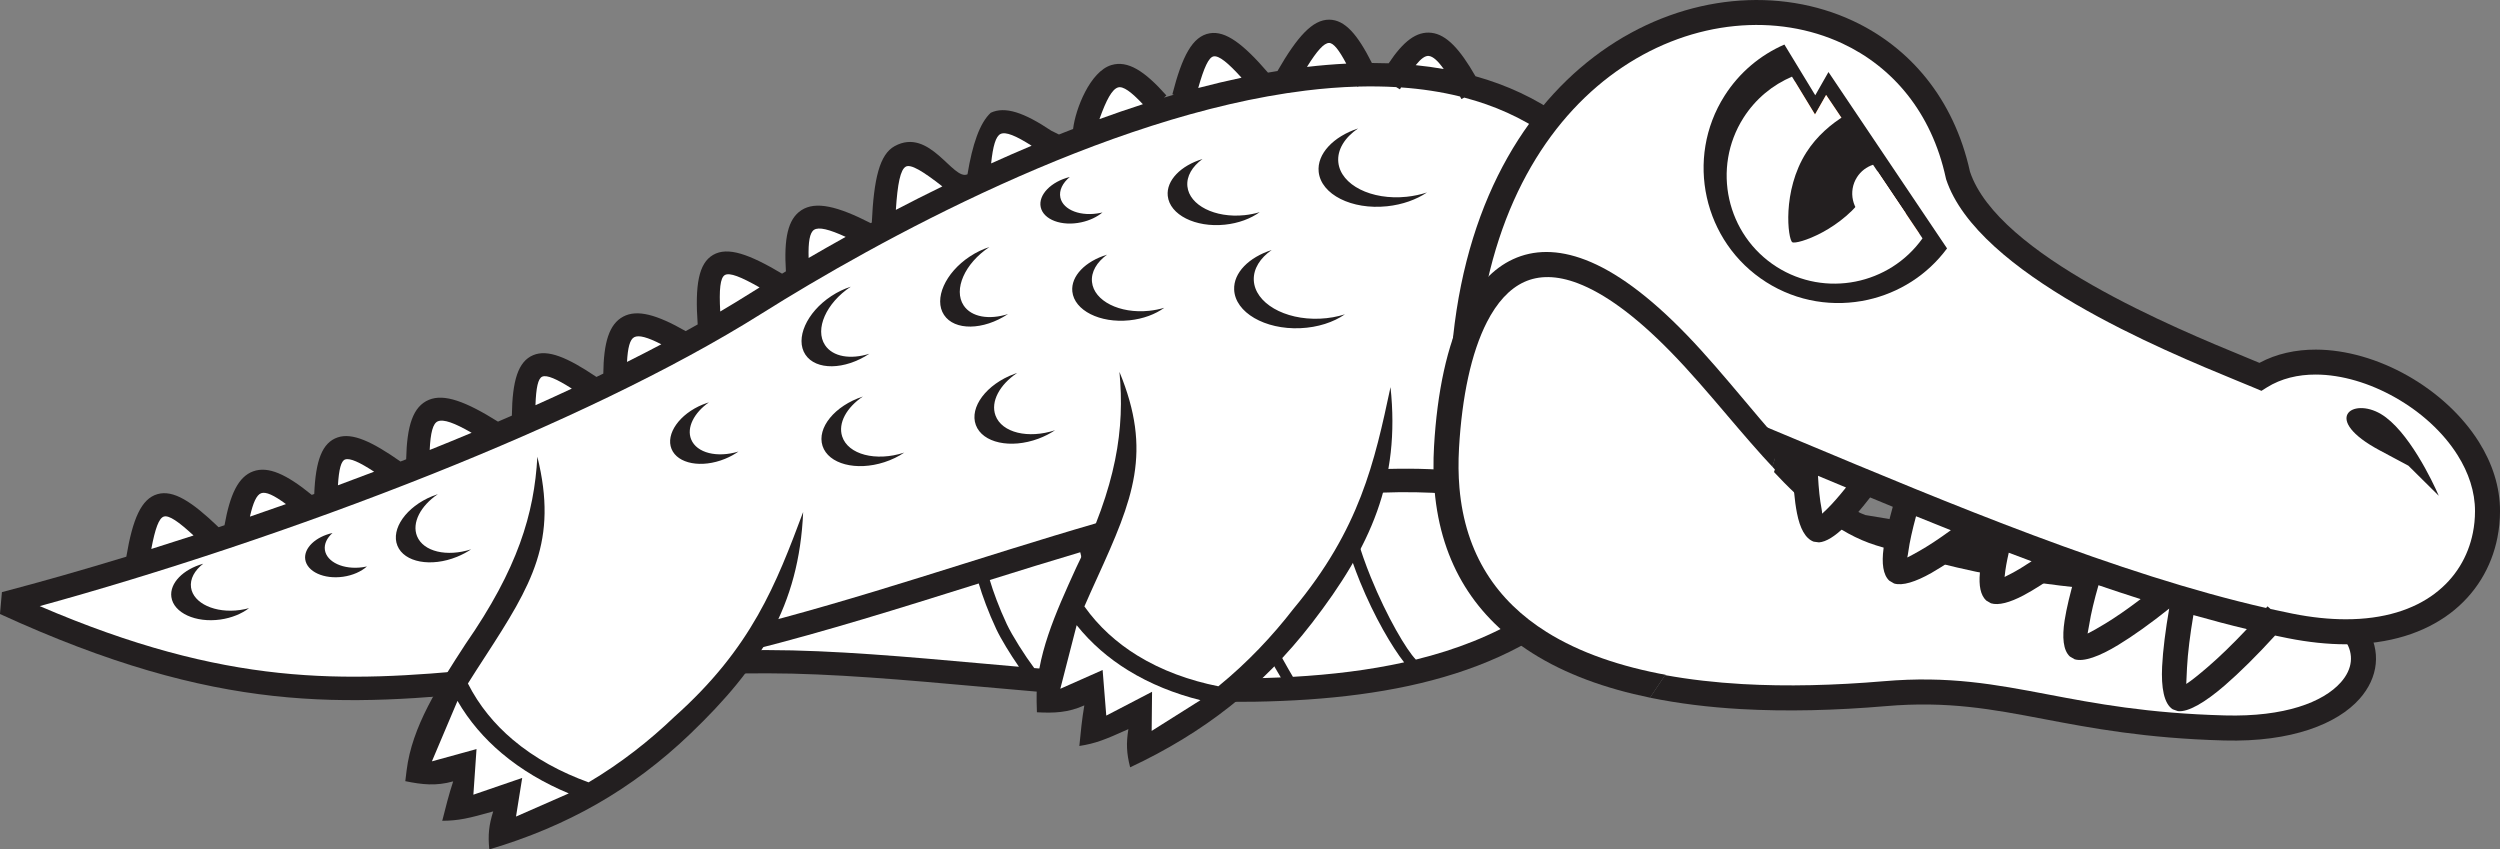 <?xml version="1.0" encoding="UTF-8" standalone="no"?>
<!-- Created with Inkscape (http://www.inkscape.org/) -->

<svg
   xmlns:dc="http://purl.org/dc/elements/1.1/"
   xmlns:cc="http://creativecommons.org/ns#"
   xmlns:rdf="http://www.w3.org/1999/02/22-rdf-syntax-ns#"
   xmlns:svg="http://www.w3.org/2000/svg"
   xmlns="http://www.w3.org/2000/svg"
   version="1.1"
   width="229.184"
   height="77.866"
   id="svg2"
   xml:space="preserve"><rect width="100%" height="100%" fill="#808080" stroke="none"/><defs
     id="defs6" /><g
     transform="matrix(1.25,0,0,-1.25,-96.412,885.31)"
     id="g10"><g
       id="g4213"><path
         d="m 250.694,662.221 c -0.691,1.086 -1.931,2.06 -3.717,2.737 0,0 -33.049,5.518 -33.049,5.518 -1.795,0.642 -4.221,3.078 -6.277,5.389 -1.812,-6.88 -5.631,-13.077 -9.512,-18.784 2.092,-0.43 4.324,-0.703 6.66,-0.836 3.367,-0.191 6.954,-0.098 10.637,0.216 4.557,0.39 7.801,-0.228 11.577,-0.946 3.509,-0.667 7.462,-1.417 13.238,-1.573 4.966,-0.133 8.302,1.228 9.921,3.048 0.699,0.787 1.098,1.663 1.19,2.558 0.094,0.91 -0.128,1.825 -0.669,2.674 z"
         id="path422"
         style="fill:#231f20;fill-opacity:1;fill-rule:nonzero;stroke:none" /><path
         d="m 249.151,661.234 c -0.836,1.312 -2.889,2.42 -6.213,2.762 -2.746,0.282 -5.156,0.467 -7.402,0.639 -6.846,0.524 -12.163,0.931 -20.818,3.617 -2.807,0.871 -5.283,3.003 -7.668,5.566 -1.764,-5.424 -4.7,-10.417 -7.799,-15.083 1.787,-0.327 3.68,-0.542 5.656,-0.656 3.285,-0.188 6.785,-0.096 10.377,0.209 4.789,0.409 8.153,-0.231 12.071,-0.976 3.413,-0.649 7.259,-1.38 12.946,-1.533 4.373,-0.118 7.207,0.969 8.502,2.426 0.434,0.487 0.679,1.009 0.732,1.526 0.053,0.503 -0.076,1.018 -0.385,1.501 z"
         id="path424"
         style="fill:#ffffff;fill-opacity:1;fill-rule:nonzero;stroke:none" /><path
         d="m 185.339,702.656 c -1.147,2.006 -2.133,3.054 -3.222,3.185 -1.103,0.132 -2.069,-0.626 -3.144,-2.236 -0.407,0.015 -0.816,0.022 -1.23,0.023 -1.055,2.098 -1.979,3.17 -3.131,3.177 0,0 -0.004,0 -0.004,0 -1.213,0.006 -2.332,-1.233 -3.79,-3.766 -0.231,-0.037 -0.465,-0.077 -0.697,-0.117 -1.817,2.11 -3.108,3.081 -4.267,2.885 -1.281,-0.217 -2.029,-1.696 -2.745,-4.476 0,0 0.112,-0.029 0.112,-0.029 -0.244,-0.07 -0.486,-0.142 -0.729,-0.215 0,0 0.18,0.161 0.18,0.161 -1.599,1.802 -2.832,2.584 -4.027,2.23 -1.564,-0.462 -2.641,-3.218 -2.816,-4.689 -0.348,-0.134 -0.693,-0.27 -1.037,-0.406 0,0 -0.564,0.279 -0.564,0.279 -1.999,1.338 -3.383,1.809 -4.436,1.316 -0.809,-0.741 -1.349,-2.335 -1.707,-4.513 -1.066,-0.501 -2.76,3.482 -5.341,2.065 -1.106,-0.607 -1.526,-2.382 -1.676,-5.601 0,0 0.007,-4.9e-4 0.007,-4.9e-4 -0.029,-0.016 -0.058,-0.031 -0.087,-0.046 -2.454,1.255 -4.037,1.627 -5.083,0.95 -1.007,-0.654 -1.286,-2.1 -1.137,-4.486 -0.096,-0.057 -0.188,-0.113 -0.281,-0.169 -2.42,1.438 -3.984,1.996 -5.055,1.378 -1.073,-0.622 -1.338,-2.228 -1.134,-5.102 -0.291,-0.163 -0.585,-0.327 -0.88,-0.49 -2.123,1.214 -3.556,1.609 -4.578,1.066 -1.043,-0.554 -1.436,-1.909 -1.464,-4.182 -0.167,-0.081 -0.335,-0.163 -0.503,-0.244 -2.135,1.438 -3.574,2.045 -4.639,1.597 -1.111,-0.467 -1.531,-1.873 -1.564,-4.434 -0.338,-0.147 -0.678,-0.294 -1.018,-0.441 -2.373,1.486 -3.945,2.063 -5.062,1.601 -1.177,-0.488 -1.618,-1.898 -1.672,-4.364 -0.139,-0.055 -0.277,-0.109 -0.416,-0.163 -2.1,1.47 -3.529,2.13 -4.602,1.771 -1.148,-0.385 -1.624,-1.702 -1.723,-4.151 -0.06,-0.022 -0.121,-0.044 -0.182,-0.066 -1.867,1.523 -3.198,2.122 -4.292,1.728 -1.101,-0.398 -1.703,-1.694 -2.108,-3.955 -0.146,-0.048 -0.289,-0.096 -0.433,-0.145 -1.962,1.888 -3.325,2.761 -4.487,2.425 -1.182,-0.343 -1.814,-1.808 -2.28,-4.586 -3.226,-0.985 -6.3,-1.859 -9.124,-2.599 0,0 -0.143,-1.605 -0.143,-1.605 16.051,-7.361 25.18,-6.786 36.722,-5.619 2.415,0.116 4.821,0.36 7.218,0.707 3.697,0.32 7.744,0.567 12.348,0.562 4.73,-0.004 10.096,-0.485 15.662,-0.983 21.244,-1.901 45.359,-4.061 51.029,18.36 0.771,3.049 0.846,6.108 0.288,9.101 -0.571,3.066 -1.804,6.055 -3.623,8.889 -2.89,4.5 -6.852,7.14 -11.435,8.423 0,0 0,0 0,0 z"
         id="path426"
         style="fill:#231f20;fill-opacity:1;fill-rule:nonzero;stroke:none" /><path
         d="m 123.114,681.704 c 0.055,1.048 0.212,1.648 0.525,1.813 0.337,0.179 0.981,-9.8e-4 1.991,-0.519 -0.821,-0.434 -1.661,-0.866 -2.517,-1.294 0,0 0,0 0,0 z m -6.714,-3.174 c 0.044,1.287 0.19,1.965 0.497,2.095 0.345,0.144 1.051,-0.167 2.169,-0.877 -0.877,-0.411 -1.768,-0.816 -2.666,-1.218 0,0 0,0 0,0 z m -7.757,-3.282 c 0.06,1.257 0.232,1.949 0.598,2.101 0.422,0.174 1.22,-0.117 2.477,-0.842 -1.018,-0.426 -2.043,-0.846 -3.074,-1.259 0,0 0,0 0,0 z m -6.729,-2.592 c 0.072,1.182 0.23,1.794 0.528,1.894 0.359,0.121 1.053,-0.197 2.125,-0.897 -0.885,-0.337 -1.769,-0.669 -2.653,-0.996 0,0 0,0 0,0 z m -6.455,-2.298 c 0.23,1.026 0.487,1.596 0.825,1.719 0.348,0.125 0.936,-0.145 1.817,-0.799 -0.884,-0.313 -1.766,-0.619 -2.643,-0.92 0,0 0,0 0,0 z m -7.233,-2.371 c 0.281,1.5 0.561,2.273 0.926,2.378 0.376,0.109 1.076,-0.373 2.172,-1.389 -1.043,-0.339 -2.076,-0.669 -3.098,-0.989 0,0 0,0 0,0 z m 54.605,24.87 c 0.125,1.922 0.332,2.95 0.73,3.17 0.365,0.2 1.223,-0.312 2.68,-1.449 -1.17,-0.57 -2.309,-1.147 -3.41,-1.721 0,0 0,0 0,0 z m -6.398,-3.529 c -0.033,1.176 0.079,1.857 0.398,2.065 0.35,0.226 1.096,0.043 2.32,-0.518 -0.949,-0.528 -1.857,-1.045 -2.719,-1.547 0,0 0,0 0,0 z m -6.482,-3.926 c -0.09,1.614 -0.002,2.477 0.338,2.674 0.35,0.202 1.178,-0.128 2.547,-0.908 -0.253,-0.157 -0.5,-0.312 -0.74,-0.461 -0.693,-0.436 -1.41,-0.872 -2.145,-1.305 0,0 0,0 0,0 z m 51.006,18.067 c 0.385,0.48 0.698,0.707 0.963,0.675 0.308,-0.037 0.662,-0.355 1.092,-0.959 -0.674,0.12 -1.359,0.213 -2.055,0.284 0,0 0,0 0,0 z m -7.976,-0.128 c 0.733,1.18 1.247,1.759 1.626,1.757 0,0 -0.004,0 -0.004,0 0.328,-0.002 0.729,-0.513 1.26,-1.516 -0.95,-0.047 -1.912,-0.129 -2.882,-0.241 0,0 0,0 0,0 z m -15.22,-3.829 c 0.509,1.433 0.934,2.197 1.366,2.324 0.371,0.109 0.954,-0.311 1.82,-1.231 -1.067,-0.343 -2.13,-0.709 -3.187,-1.093 0,0 0,0 0,0 z m 7.245,2.282 c 0.419,1.482 0.763,2.258 1.134,2.32 0.389,0.065 1.038,-0.456 2.042,-1.566 -1.054,-0.222 -2.114,-0.475 -3.176,-0.753 0,0 0,0 0,0 z m -15.188,-5.532 c 0.132,1.281 0.34,1.996 0.695,2.163 0.376,0.175 1.105,-0.12 2.274,-0.865 -1.002,-0.422 -1.994,-0.856 -2.97,-1.298 0,0 0,0 0,0 z"
         id="path428"
         style="fill:#ffffff;fill-opacity:1;fill-rule:nonzero;stroke:none" /><path
         d="m 179.521,701.86 c 0,0 0.279,-0.164 0.279,-0.164 0.028,0.048 0.056,0.094 0.082,0.14 1.493,-0.105 2.939,-0.322 4.326,-0.665 0.033,-0.062 0.066,-0.125 0.1,-0.188 0,0 0.207,0.108 0.207,0.108 4.365,-1.147 8.121,-3.579 10.818,-7.778 1.706,-2.655 2.857,-5.439 3.387,-8.28 0.512,-2.75 0.442,-5.563 -0.268,-8.374 -0.594,-2.351 -1.417,-4.411 -2.434,-6.217 -14.486,7.036 -30.771,1.928 -48.067,-3.496 -8.829,-2.769 -17.927,-5.622 -27.14,-6.948 -1.983,-0.171 -3.863,-0.363 -5.674,-0.549 -0.455,-0.046 -0.904,-0.092 -1.352,-0.137 -0.451,-0.022 -0.904,-0.04 -1.357,-0.053 0,0 0.004,-0.083 0.004,-0.083 -10.172,-0.995 -18.656,-1.277 -32.391,4.62 8.519,2.339 18.874,5.727 28.81,9.695 8.924,3.563 17.518,7.599 24.149,11.767 8.276,5.201 25.115,14.534 39.891,16.347 1.28,0.157 2.545,0.257 3.788,0.292 0.005,-0.01 0.009,-0.02 0.014,-0.03 0,0 0.073,0.032 0.073,0.032 0.932,0.024 1.85,0.012 2.754,-0.04 0,0 0,0 0,0 z"
         id="path430"
         style="fill:#ffffff;fill-opacity:1;fill-rule:nonzero;stroke:none" /><path
         d="m 148.909,665.456 c 0.262,-0.887 0.722,-2.147 1.285,-3.342 0.342,-0.728 1.02,-1.837 1.663,-2.765 -0.879,0.077 -1.756,0.155 -2.626,0.233 -5.599,0.501 -10.994,0.984 -15.818,0.99 -0.395,0 -0.783,-10e-4 -1.168,-0.005 5.484,1.384 10.896,3.081 16.213,4.749 0.15,0.047 0.301,0.095 0.451,0.141 0,0 0,0 0,0 z"
         id="path432"
         style="fill:#ffffff;fill-opacity:1;fill-rule:nonzero;stroke:none" /><path
         d="m 156.354,667.748 c 0.293,-1.352 0.798,-2.845 1.445,-4.234 0.643,-1.377 1.951,-3.5 3.047,-4.833 -2.62,0.141 -5.256,0.346 -7.869,0.571 -0.702,0.938 -1.613,2.378 -2.012,3.225 -0.556,1.182 -1.004,2.408 -1.246,3.233 2.23,0.698 4.442,1.387 6.635,2.037 0,0 0,0 0,0 z"
         id="path434"
         style="fill:#ffffff;fill-opacity:1;fill-rule:nonzero;stroke:none" /><path
         d="m 166.092,670.349 c 0.228,-1.637 0.813,-3.415 1.511,-5.069 0.986,-2.346 2.526,-5.151 3.459,-6.714 -2.929,-0.129 -5.955,-0.086 -9.014,0.056 -1.08,1.058 -2.744,3.695 -3.472,5.253 -0.632,1.356 -1.122,2.812 -1.401,4.117 3.015,0.884 5.988,1.692 8.917,2.357 0,0 0,0 0,0 z"
         id="path436"
         style="fill:#ffffff;fill-opacity:1;fill-rule:nonzero;stroke:none" /><path
         d="m 180.968,659.874 c -0.68,0.696 -2.107,3.096 -3.301,6.028 -0.781,1.919 -1.438,4.049 -1.68,6.061 6.705,0.579 13.11,-0.107 19.124,-2.986 -3.323,-4.909 -8.288,-7.662 -14.144,-9.103 0,0 0,0 0,0 z"
         id="path438"
         style="fill:#ffffff;fill-opacity:1;fill-rule:nonzero;stroke:none" /><path
         d="m 175.133,671.883 c 0.252,-2.101 0.932,-4.316 1.741,-6.304 1.044,-2.563 2.342,-4.773 3.232,-5.907 -2.576,-0.57 -5.316,-0.901 -8.155,-1.062 -0.739,1.23 -2.466,4.4 -3.56,7.001 -0.682,1.619 -1.252,3.352 -1.461,4.924 2.777,0.605 5.514,1.074 8.202,1.347 0,0 0,0 0,0 z"
         id="path440"
         style="fill:#ffffff;fill-opacity:1;fill-rule:nonzero;stroke:none" /><path
         d="m 159.64,677.782 c 1.258,-7.132 -5.809,-14.284 -5.627,-20.961 2.053,-0.111 3.625,1.356 4.127,1.445 -0.344,-0.061 -0.698,-1.801 -0.896,-3.763 1.533,0.164 3.245,1.942 3.622,2.008 0.12,-1.129 -0.412,-2.821 -0.282,-3.326 12.324,5.766 18.321,19.052 18.019,23.332 0,0 -18.963,1.266 -18.963,1.266 0,0 0,0 0,0 z"
         id="path442"
         style="fill:#ffffff;fill-opacity:1;fill-rule:evenodd;stroke:none" /><path
         d="m 166.483,657.916 c -2.109,0.422 -4.154,1.155 -5.953,2.265 -1.494,0.923 -2.82,2.106 -3.872,3.592 0.304,0.703 0.627,1.413 0.95,2.124 2.631,5.776 4.043,9.205 1.621,15.079 0.393,-4.16 -0.193,-8.318 -3.177,-14.371 -1.505,-3.304 -2.985,-6.555 -2.897,-9.809 0,0 0.021,-0.785 0.021,-0.785 1.26,-0.067 2.285,-0.031 3.477,0.505 -0.173,-0.985 -0.266,-1.981 -0.365,-2.977 1.197,0.188 1.865,0.455 3.596,1.236 -0.168,-1.041 -0.135,-1.77 0.129,-2.801 5.375,2.515 9.693,5.871 13.328,10.576 4.328,5.606 6.496,10.461 5.768,17.308 -1.173,-5.506 -2.249,-10.416 -7.121,-16.264 -1.532,-1.983 -3.367,-3.934 -5.504,-5.677 0,0 0,0 0,0 z"
         id="path444"
         style="fill:#231f20;fill-opacity:1;fill-rule:nonzero;stroke:none" /><path
         d="m 156.091,662.398 c 1.069,-1.34 2.35,-2.433 3.765,-3.307 1.63,-1.006 3.438,-1.723 5.312,-2.193 0,0 -3.576,-2.254 -3.576,-2.254 0,0 0.029,2.87 0.029,2.87 0,0 -3.358,-1.747 -3.358,-1.747 0,0 -0.268,3.344 -0.268,3.344 0,0 -3.103,-1.377 -3.103,-1.377 0,0 1.199,4.664 1.199,4.664 0,0 0,0 0,0 z"
         id="path446"
         style="fill:#ffffff;fill-opacity:1;fill-rule:nonzero;stroke:none" /><path
         d="m 116.472,671.533 c 0.187,-7.239 -7.861,-13.266 -8.671,-19.895 2.013,-0.414 3.786,0.804 4.294,0.817 -0.348,-0.008 -0.956,-1.678 -1.442,-3.589 1.54,-0.064 3.497,1.441 3.88,1.45 -0.049,-1.136 -0.826,-2.729 -0.773,-3.248 13.044,3.875 20.943,16.127 21.279,20.404 0,0 -18.566,4.061 -18.566,4.061 0,0 0,0 0,0 z"
         id="path448"
         style="fill:#ffffff;fill-opacity:1;fill-rule:evenodd;stroke:none" /><path
         d="m 120.296,650.872 c -2.024,0.73 -3.938,1.758 -5.553,3.123 -1.341,1.134 -2.477,2.501 -3.297,4.125 0.405,0.651 0.829,1.303 1.255,1.959 3.456,5.322 5.362,8.504 3.838,14.672 -0.229,-4.172 -1.425,-8.197 -5.272,-13.742 -1.977,-3.044 -3.923,-6.04 -4.318,-9.271 0,0 -0.095,-0.78 -0.095,-0.78 1.235,-0.253 2.255,-0.369 3.512,-0.015 -0.315,-0.95 -0.556,-1.92 -0.802,-2.891 1.213,0.01 1.912,0.174 3.738,0.689 -0.318,-1.002 -0.394,-1.73 -0.287,-2.787 5.69,1.689 10.457,4.368 14.748,8.484 5.113,4.902 7.976,9.381 8.27,16.261 -1.975,-5.272 -3.768,-9.968 -9.453,-15.029 -1.809,-1.734 -3.912,-3.392 -6.283,-4.798 0,0 0,0 0,0 z"
         id="path450"
         style="fill:#231f20;fill-opacity:1;fill-rule:nonzero;stroke:none" /><path
         d="m 110.682,656.845 c 0.858,-1.484 1.963,-2.755 3.233,-3.829 1.463,-1.236 3.145,-2.213 4.928,-2.956 0,0 -3.87,-1.698 -3.87,-1.698 0,0 0.454,2.834 0.454,2.834 0,0 -3.58,-1.23 -3.58,-1.23 0,0 0.23,3.346 0.23,3.346 0,0 -3.272,-0.901 -3.272,-0.901 0,0 1.877,4.434 1.877,4.434 0,0 0,0 0,0 z"
         id="path452"
         style="fill:#ffffff;fill-opacity:1;fill-rule:nonzero;stroke:none" /><path
         d="m 225.21,667.589 c -0.367,0.061 -0.738,0.126 -1.111,0.196 0,0 0,0 0,0"
         id="path454"
         style="fill:#231f20;fill-opacity:1;fill-rule:nonzero;stroke:none" /><path
         d="m 239.278,666.182 c -0.022,10e-4 -0.045,0.003 -0.065,0.005"
         id="path456"
         style="fill:#231f20;fill-opacity:1;fill-rule:nonzero;stroke:none" /><path
         d="m 155.589,695.269 c -1.375,-0.338 -2.326,-1.314 -2.135,-2.211 0.199,-0.924 1.535,-1.425 2.974,-1.114 0.62,0.133 1.159,0.395 1.558,0.725 -0.039,-0.011 -0.077,-0.018 -0.117,-0.027 -1.439,-0.311 -2.773,0.19 -2.973,1.114 -0.113,0.526 0.166,1.078 0.693,1.514 0,0 0,0 0,0 z m -26.916,-16.687 c -1.71,-0.696 -2.74,-2.159 -2.295,-3.258 0.447,-1.097 2.206,-1.426 3.918,-0.729 0.365,0.148 0.698,0.331 0.994,0.538 -1.561,-0.474 -3.063,-0.113 -3.471,0.889 -0.352,0.864 0.211,1.953 1.3,2.717 -0.149,-0.045 -0.297,-0.098 -0.446,-0.158 0,0 0,0 0,0 z m 11.736,0.584 c -2.059,-0.675 -3.385,-2.299 -2.955,-3.623 0.431,-1.327 2.468,-1.862 4.535,-1.191 0.543,0.176 1.035,0.417 1.459,0.704 -0.006,-0.002 -0.012,-0.005 -0.019,-0.006 -2.067,-0.671 -4.105,-0.136 -4.536,1.191 -0.316,0.979 0.326,2.122 1.516,2.924 0,0 0,0 0,0 z m -2.317,7.364 c -1.813,-1.198 -2.665,-3.125 -1.897,-4.289 0.77,-1.164 2.877,-1.137 4.689,0.061 0.002,0.002 0.006,0.004 0.008,0.005 -1.379,-0.44 -2.686,-0.232 -3.256,0.631 -0.768,1.163 0.08,3.085 1.889,4.284 -0.479,-0.153 -0.965,-0.384 -1.433,-0.692 0,0 0,0 0,0 z m 10.168,2.91 c -1.814,-1.198 -2.666,-3.125 -1.897,-4.289 0.768,-1.164 2.875,-1.137 4.689,0.062 0.002,9.8e-4 0.004,0.003 0.007,0.004 -1.378,-0.441 -2.686,-0.232 -3.257,0.631 -0.768,1.163 0.081,3.085 1.889,4.283 -0.477,-0.153 -0.964,-0.383 -1.431,-0.692 0,0 0,0 0,0 z m 3.257,-8.617 c -2.037,-0.755 -3.305,-2.438 -2.82,-3.747 0.484,-1.308 2.543,-1.759 4.582,-1.004 0.449,0.168 0.863,0.379 1.229,0.624 -1.968,-0.649 -3.902,-0.185 -4.369,1.078 -0.378,1.02 0.307,2.265 1.59,3.123 -0.07,-0.023 -0.141,-0.047 -0.211,-0.074 0,0 0,0 0,0 z m 6.803,8.747 c -1.583,-0.479 -2.664,-1.566 -2.547,-2.703 0.145,-1.387 2.025,-2.335 4.188,-2.111 1.008,0.104 1.902,0.445 2.557,0.92 -0.351,-0.105 -0.725,-0.182 -1.116,-0.222 -2.162,-0.225 -4.042,0.724 -4.187,2.111 -0.077,0.742 0.355,1.462 1.105,2.005 0,0 0,0 0,0 z m 6.998,7.015 c -1.582,-0.48 -2.665,-1.566 -2.547,-2.703 0.143,-1.388 2.025,-2.336 4.188,-2.112 1.007,0.104 1.902,0.446 2.557,0.92 -0.352,-0.106 -0.725,-0.182 -1.116,-0.223 -2.163,-0.224 -4.044,0.724 -4.188,2.111 -0.077,0.741 0.356,1.462 1.106,2.006 0,0 0,0 0,0 z m 5.074,-6.673 c -1.664,-0.536 -2.805,-1.662 -2.751,-2.909 0.071,-1.667 2.249,-2.936 4.848,-2.825 1.29,0.055 2.447,0.44 3.276,1.019 -0.561,-0.18 -1.182,-0.293 -1.836,-0.321 -2.598,-0.112 -4.775,1.157 -4.848,2.825 -0.035,0.839 0.469,1.624 1.311,2.21 0,0 0,0 0,0 z m 6.339,8.917 c -1.81,-0.598 -3.029,-1.866 -2.891,-3.188 0.175,-1.659 2.425,-2.792 5.013,-2.521 1.141,0.12 2.16,0.493 2.93,1.014 -0.463,-0.152 -0.963,-0.261 -1.489,-0.317 -2.587,-0.271 -4.839,0.862 -5.013,2.522 -0.098,0.928 0.475,1.829 1.45,2.491 0,0 0,0 0,0 z M 92.037,666.907 c -1.472,-0.41 -2.482,-1.426 -2.339,-2.445 0.166,-1.165 1.781,-1.906 3.596,-1.649 0.832,0.118 1.564,0.425 2.1,0.835 -0.211,-0.059 -0.432,-0.104 -0.658,-0.137 -1.816,-0.257 -3.431,0.484 -3.596,1.648 -0.09,0.632 0.266,1.262 0.897,1.748 0,0 0,0 0,0 z m 9.478,2.252 c -1.239,-0.278 -2.117,-1.106 -2,-1.937 0.129,-0.899 1.373,-1.471 2.775,-1.272 0.713,0.101 1.333,0.383 1.752,0.756 -0.102,-0.023 -0.206,-0.043 -0.312,-0.058 -1.401,-0.199 -2.647,0.373 -2.774,1.271 -0.062,0.44 0.156,0.881 0.559,1.239 0,0 0,0 0,0 z m 7.323,2.702 c -1.91,-0.776 -3.06,-2.409 -2.562,-3.635 0.499,-1.224 2.462,-1.59 4.372,-0.813 0.376,0.153 0.723,0.339 1.033,0.548 -1.775,-0.572 -3.501,-0.175 -3.965,0.962 -0.399,0.984 0.262,2.23 1.527,3.085 -0.136,-0.043 -0.271,-0.092 -0.405,-0.148 0,0 0,0 0,0 z"
         id="path458"
         style="fill:#231f20;fill-opacity:1;fill-rule:evenodd;stroke:none" /><path
         d="m 208.585,674.138 c 0.043,-1.346 0.148,-2.599 0.335,-3.537 0.216,-1.09 0.606,-1.849 1.222,-2.078 0,0 0.391,-0.052 0.391,-0.052 0.525,0.039 1.164,0.444 1.859,1.122 0.566,0.552 1.213,1.298 1.891,2.173 0.551,-0.228 1.105,-0.457 1.661,-0.685 -0.321,-1.153 -0.566,-2.219 -0.677,-3.053 -0.145,-1.094 -0.039,-1.941 0.424,-2.368 0,0 0.347,-0.204 0.347,-0.204 0.61,-0.188 1.576,0.115 2.737,0.772 0.965,0.548 2.158,1.365 3.435,2.344 0.171,-0.066 0.341,-0.132 0.511,-0.199 -0.195,-0.814 -0.333,-1.551 -0.389,-2.146 -0.086,-0.92 0.044,-1.631 0.465,-2.021 0,0 0.348,-0.203 0.348,-0.203 0.557,-0.172 1.391,0.057 2.39,0.584 0.767,0.407 1.693,1.001 2.696,1.725 0.355,-0.129 0.711,-0.256 1.066,-0.38 -0.341,-1.177 -0.611,-2.29 -0.752,-3.19 -0.189,-1.23 -0.107,-2.185 0.385,-2.64 0,0 0.348,-0.204 0.348,-0.204 0.672,-0.207 1.818,0.208 3.197,1.047 1.082,0.656 2.383,1.586 3.741,2.67 -0.265,-1.53 -0.462,-3.044 -0.52,-4.25 -0.074,-1.549 0.134,-2.727 0.777,-3.136 0,0 0.378,-0.134 0.378,-0.134 0.749,-0.093 1.987,0.633 3.417,1.866 1.109,0.957 2.408,2.243 3.712,3.677 0.311,-0.065 0.62,-0.13 0.925,-0.191 1.527,-0.304 2.939,-0.448 4.236,-0.45 3.246,-0.006 5.801,0.858 7.659,2.256 0,0 -9.8e-4,-0.003 -9.8e-4,-0.003 1.893,1.425 3.055,3.395 3.486,5.562 0.127,0.636 0.191,1.283 0.193,1.939 0.004,1.801 -0.574,3.529 -1.545,5.079 -1.236,1.97 -3.111,3.665 -5.225,4.862 -2.117,1.2 -4.495,1.911 -6.73,1.916 -1.48,0.003 -2.897,-0.301 -4.145,-0.972 -0.32,0.135 -0.611,0.254 -0.938,0.389 -5.172,2.125 -18.24,7.492 -20.289,13.631 -1.188,5.393 -4.441,9.129 -8.588,11.065 -2.684,1.252 -5.736,1.744 -8.838,1.438 -3.086,-0.306 -6.225,-1.402 -9.094,-3.326 -5.646,-3.787 -10.262,-10.783 -11.386,-21.269 0,0 -0.101,-0.935 -0.101,-0.935 0,0 0.937,-0.078 0.937,-0.078 4.914,-0.407 13.746,-4.103 23.896,-8.351 0.051,-0.022 0.102,-0.042 0.152,-0.064 0,0 0,0 0,0 z"
         id="path460"
         style="fill:#231f20;fill-opacity:1;fill-rule:nonzero;stroke:none" /><path
         d="m 185.63,684.27 c 1.217,9.379 5.403,15.64 10.48,19.045 2.611,1.75 5.455,2.747 8.247,3.023 2.776,0.275 5.501,-0.162 7.886,-1.275 3.669,-1.712 6.547,-5.043 7.59,-9.867 0,0 0.023,-0.096 0.023,-0.096 2.295,-6.95 15.942,-12.556 21.342,-14.774 0.621,-0.254 1.146,-0.471 1.34,-0.553 0,0 0.443,-0.189 0.443,-0.189 0,0 0.404,0.254 0.404,0.254 1.041,0.651 2.275,0.943 3.582,0.94 1.91,-0.004 3.971,-0.63 5.832,-1.685 1.865,-1.056 3.51,-2.533 4.576,-4.237 0.799,-1.272 1.273,-2.668 1.27,-4.096 0,-0.541 -0.053,-1.072 -0.156,-1.586 -0.346,-1.738 -1.275,-3.315 -2.793,-4.456 0,0 -0.002,-0.004 -0.002,-0.004 -1.552,-1.167 -3.73,-1.889 -6.546,-1.883 -1.187,0.002 -2.481,0.132 -3.886,0.413 -0.533,0.107 -1.07,0.22 -1.609,0.34 0,0 -0.226,0.196 -0.226,0.196 -0.035,-0.041 -0.069,-0.08 -0.104,-0.12 -10.834,2.463 -23.266,7.667 -34.18,12.234 -9.696,4.057 -18.205,7.617 -23.514,8.377 0,0 0,0 0,0 z"
         id="path462"
         style="fill:#ffffff;fill-opacity:1;fill-rule:nonzero;stroke:none" /><path
         d="m 220.202,669.362 c -0.861,-0.627 -1.658,-1.153 -2.335,-1.536 -0.351,-0.2 -0.644,-0.357 -0.86,-0.464 0.026,0.112 0.055,0.253 0.076,0.422 0.094,0.71 0.299,1.615 0.566,2.602 0.848,-0.343 1.699,-0.685 2.553,-1.024 0,0 0,0 0,0 z"
         id="path464"
         style="fill:#ffffff;fill-opacity:1;fill-rule:nonzero;stroke:none" /><path
         d="m 226.122,667.083 c -0.535,-0.356 -1.023,-0.652 -1.448,-0.877 -0.208,-0.11 -0.386,-0.202 -0.532,-0.273 0.006,0.036 0.013,0.076 0.016,0.12 0.043,0.454 0.145,1.021 0.291,1.659 0.559,-0.212 1.115,-0.422 1.674,-0.628 0,0 0,0 0,0 z"
         id="path466"
         style="fill:#ffffff;fill-opacity:1;fill-rule:nonzero;stroke:none" /><path
         d="m 241.911,662.109 c -1.01,-1.072 -1.99,-2.023 -2.846,-2.761 -0.686,-0.591 -1.24,-1.033 -1.598,-1.261 0.012,0.26 0.031,0.673 0.055,1.187 0.055,1.083 0.23,2.457 0.469,3.865 1.322,-0.375 2.631,-0.721 3.92,-1.03 0,0 0,0 0,0 z"
         id="path468"
         style="fill:#ffffff;fill-opacity:1;fill-rule:nonzero;stroke:none" /><path
         d="m 234.118,664.308 c -0.945,-0.719 -1.832,-1.334 -2.596,-1.797 -0.549,-0.333 -0.992,-0.584 -1.291,-0.728 0.033,0.167 0.079,0.395 0.123,0.676 0.123,0.787 0.365,1.787 0.676,2.87 1.035,-0.352 2.064,-0.694 3.088,-1.02 0,0 0,0 0,0 z"
         id="path470"
         style="fill:#ffffff;fill-opacity:1;fill-rule:nonzero;stroke:none" /><path
         d="m 212.514,672.497 c -0.523,-0.655 -1.001,-1.2 -1.405,-1.594 -0.132,-0.127 -0.247,-0.238 -0.346,-0.328 -0.004,0.102 -0.016,0.229 -0.045,0.378 -0.125,0.628 -0.209,1.463 -0.26,2.401 0.68,-0.285 1.366,-0.572 2.056,-0.857 0,0 0,0 0,0 z"
         id="path472"
         style="fill:#ffffff;fill-opacity:1;fill-rule:nonzero;stroke:none" /><path
         d="m 255.987,671.887 c -0.445,1.04 -2.246,4.812 -4.247,5.999 -2.106,1.247 -4.383,-0.371 -0.09,-2.665 0,0 2.108,-1.126 2.108,-1.126 0,0 2.229,-2.208 2.229,-2.208 0,0 0,0 0,0 z"
         id="path474"
         style="fill:#231f20;fill-opacity:1;fill-rule:evenodd;stroke:none" /><path
         d="m 207.995,704.981 c -1.745,-0.76 -3.289,-2.029 -4.385,-3.751 -2.927,-4.601 -1.561,-10.741 3.041,-13.667 2.301,-1.464 4.986,-1.853 7.461,-1.302 2.265,0.504 4.352,1.794 5.812,3.769 0,0 -8.697,12.935 -8.697,12.935 0,0 -0.969,-1.704 -0.969,-1.704 0,0 -2.264,3.722 -2.264,3.722 0,0 0,0 0,0 z"
         id="path476"
         style="fill:#231f20;fill-opacity:1;fill-rule:nonzero;stroke:none" /><path
         d="m 217.88,691.133 c -1.111,-1.632 -2.771,-2.695 -4.576,-3.097 -1.879,-0.417 -3.914,-0.122 -5.658,0.987 -3.488,2.219 -4.525,6.875 -2.307,10.364 0.853,1.339 2.062,2.316 3.428,2.887 0,0 1.473,-2.423 1.473,-2.423 0,0 0.814,1.434 0.814,1.434 0,0 6.826,-10.152 6.826,-10.152 0,0 0,0 0,0 z"
         id="path478"
         style="fill:#f47216;fill-opacity:1;fill-rule:nonzero;stroke:none" /><path
         d="m 208.552,702.627 c -1.418,-0.605 -2.672,-1.626 -3.559,-3.02 -2.34,-3.679 -1.248,-8.589 2.432,-10.929 3.563,-2.267 8.28,-1.313 10.699,2.09 0,0 -7.07,10.517 -7.07,10.517 0,0 -0.814,-1.434 -0.814,-1.434 0,0 -1.688,2.776 -1.688,2.776 0,0 0,0 0,0 z"
         id="path480"
         style="fill:#ffffff;fill-opacity:1;fill-rule:evenodd;stroke:none" /><path
         d="m 214.103,694.214 c 0.375,0.589 0.65,1.211 0.85,1.827 0,0 -2.514,3.738 -2.514,3.738 -0.993,-0.606 -2.061,-1.495 -2.831,-2.705 -1.808,-2.843 -1.35,-6.39 -1.034,-6.59 0.314,-0.201 3.723,0.888 5.529,3.73 0,0 0,0 0,0 z"
         id="path482"
         style="fill:#231f20;fill-opacity:1;fill-rule:evenodd;stroke:none" /><path
         d="m 214.497,696.165 c -0.471,-0.156 -0.895,-0.468 -1.18,-0.917 -0.658,-1.035 -0.352,-2.417 0.686,-3.077 0.945,-0.601 2.179,-0.396 2.889,0.433 0,0 -2.395,3.562 -2.395,3.562 0,0 0,0 0,0 z"
         id="path484"
         style="fill:#ffffff;fill-opacity:1;fill-rule:evenodd;stroke:none" /><path
         d="m 204.977,678.986 c -1.356,1.609 -2.72,3.228 -4.142,4.701 -2.808,2.91 -5.277,4.673 -7.423,5.499 -2.039,0.785 -3.81,0.748 -5.319,0.051 -1.482,-0.685 -2.666,-1.994 -3.57,-3.775 -1.271,-2.506 -1.996,-5.987 -2.223,-9.962 -0.064,-1.111 -0.05,-2.17 0.036,-3.181 0.471,-5.525 3.102,-9.393 7.169,-11.968 2.424,-1.536 5.355,-2.597 8.635,-3.27 3.881,5.708 7.7,11.904 9.512,18.784 -1.025,1.15 -1.957,2.27 -2.675,3.121 z"
         id="path486"
         style="fill:#231f20;fill-opacity:1;fill-rule:nonzero;stroke:none" /><path
         d="m 203.784,677.808 c -1.35,1.585 -2.709,3.181 -4.1,4.606 -2.638,2.704 -4.909,4.325 -6.837,5.059 -1.555,0.592 -2.859,0.584 -3.932,0.095 -1.099,-0.502 -2.008,-1.521 -2.731,-2.931 -1.165,-2.272 -1.835,-5.507 -2.051,-9.245 -0.059,-1.033 -0.047,-2.006 0.031,-2.92 0.422,-4.888 2.766,-8.305 6.391,-10.575 2.432,-1.524 5.449,-2.545 8.859,-3.163 3.131,4.666 6.099,9.659 7.883,15.083 -1.186,1.258 -2.347,2.62 -3.514,3.99 z"
         id="path488"
         style="fill:#ffffff;fill-opacity:1;fill-rule:nonzero;stroke:none" /></g></g></svg>
